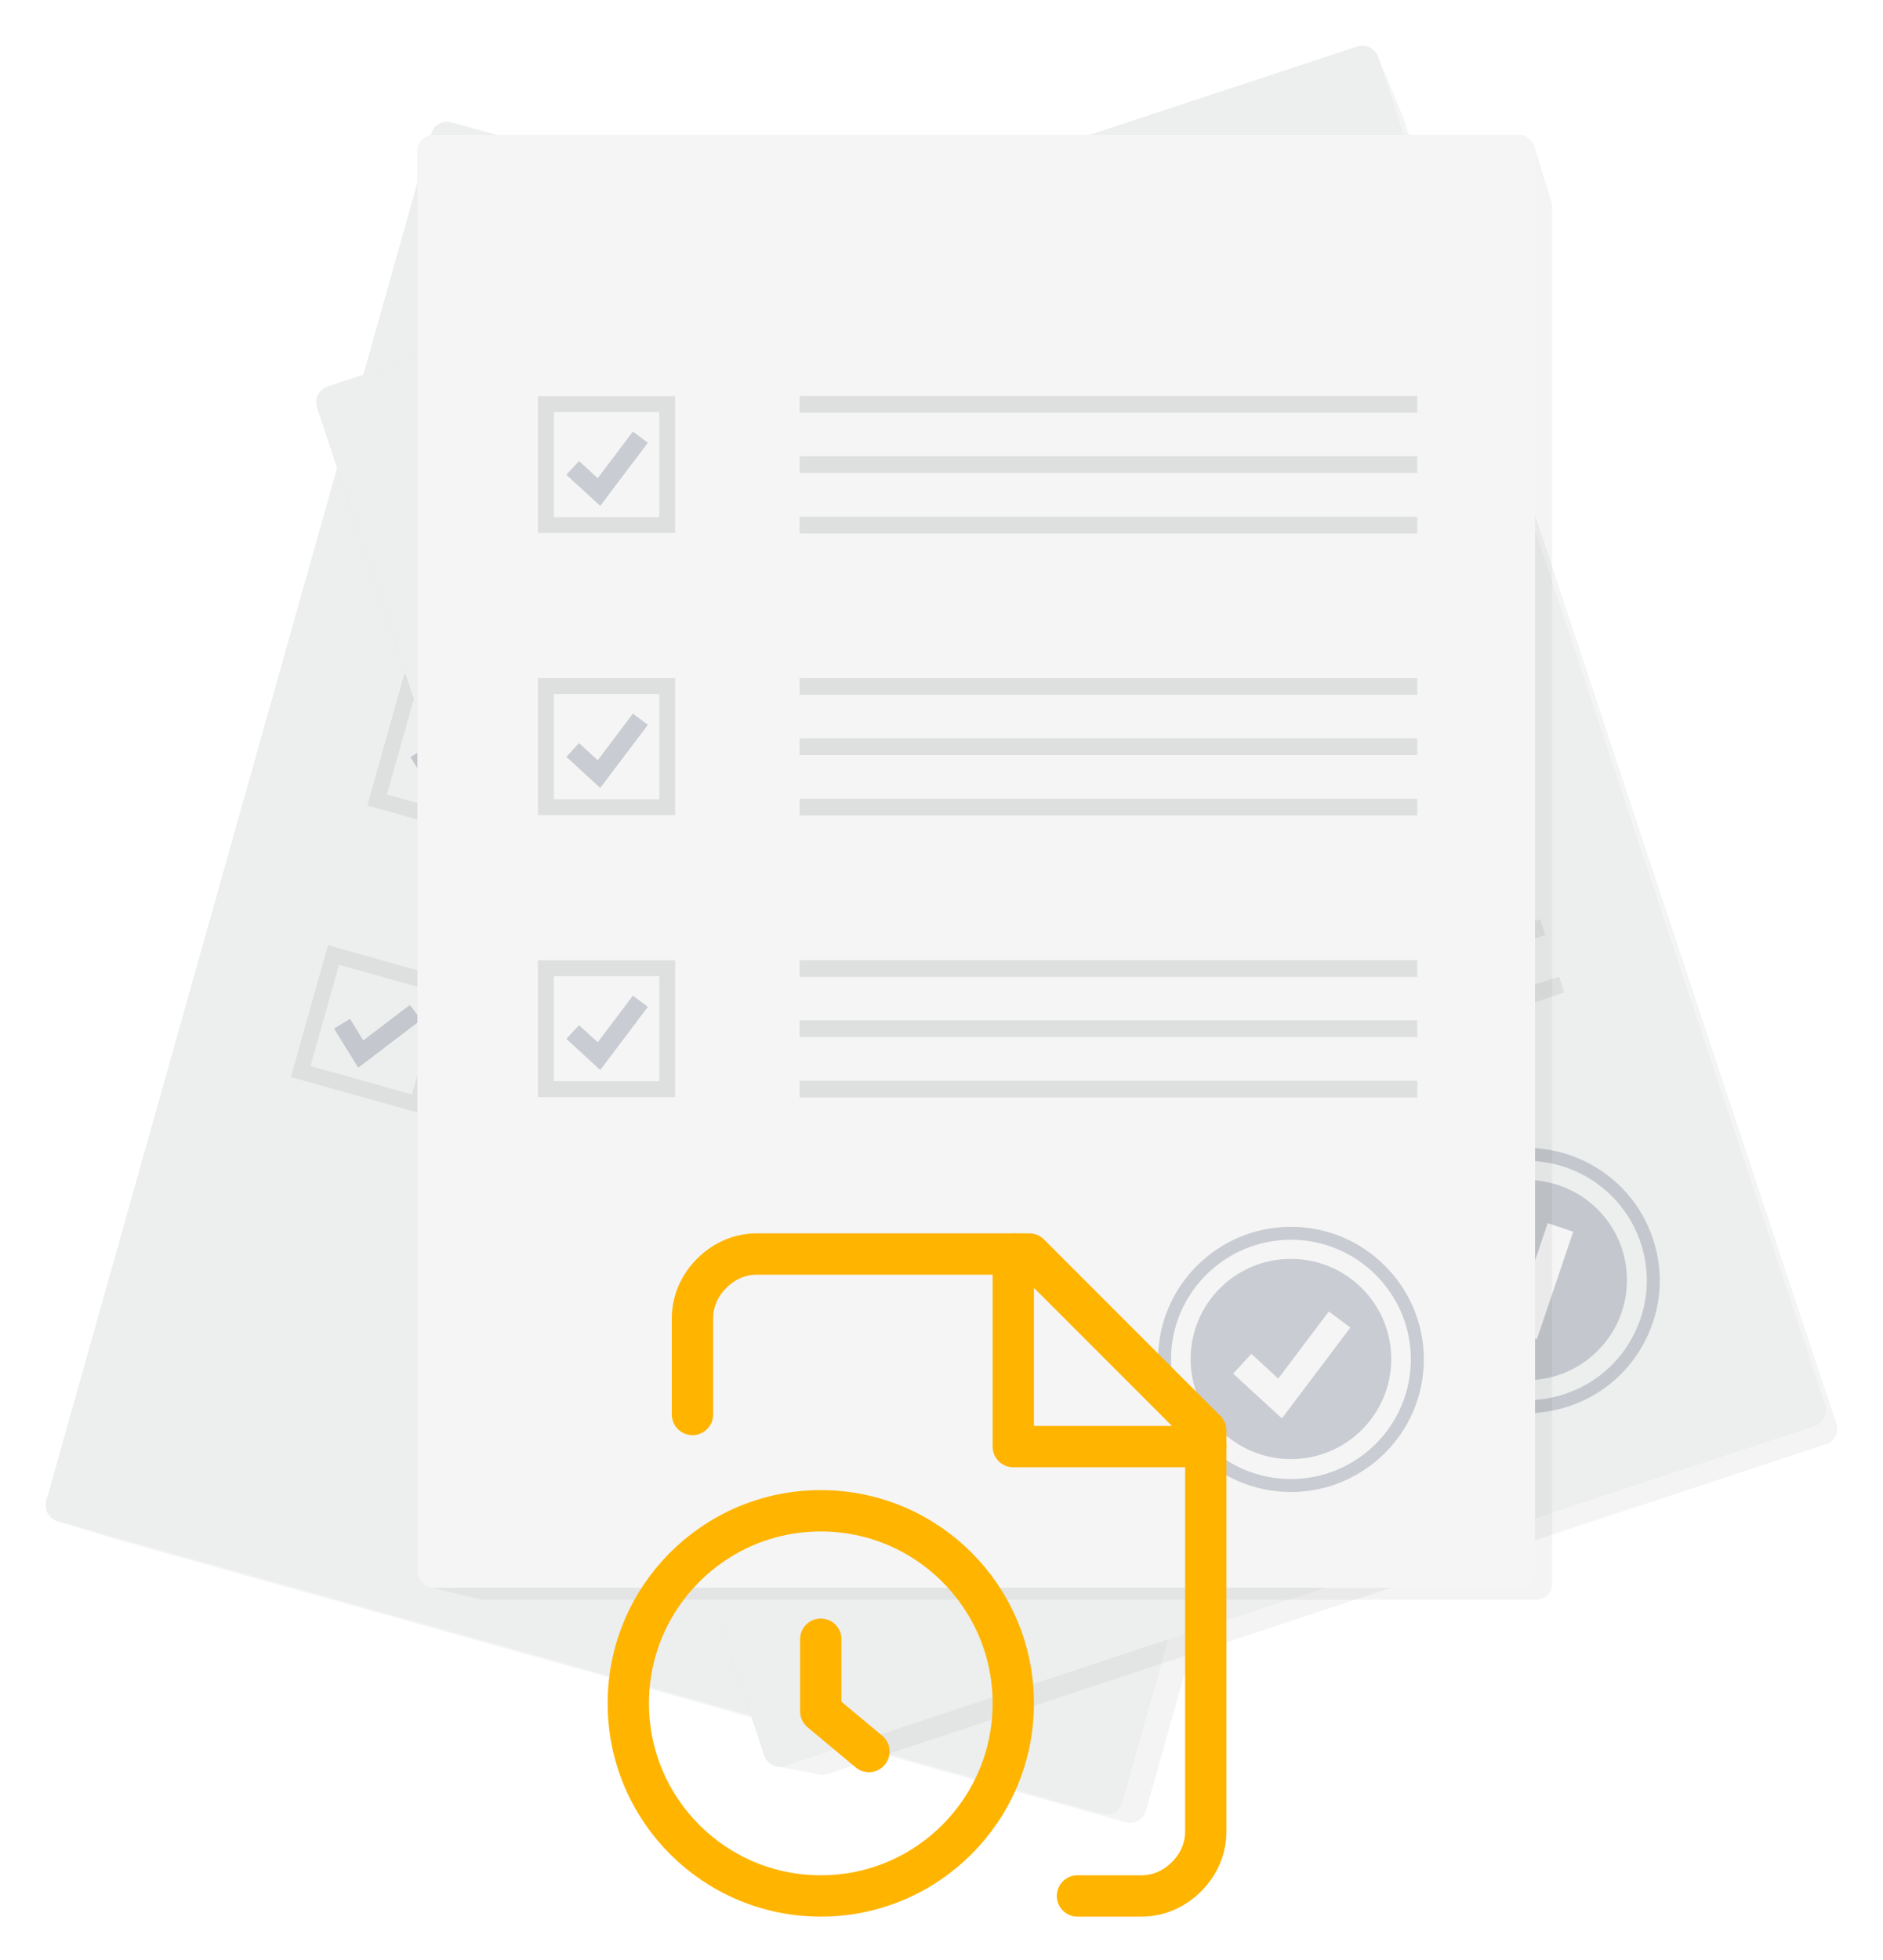 <svg width="247" height="257" viewBox="0 0 247 257" fill="none" xmlns="http://www.w3.org/2000/svg">
<g clip-path="url(#clip0_210_771)" filter="url(#filter0_f_210_771)">
<g style="mix-blend-mode:multiply" opacity="0.05">
<path d="M59.257 16.059C58.542 15.859 57.813 16.036 57.279 16.471C56.943 16.744 56.685 17.121 56.558 17.569L6.082 196.771C5.86 197.558 6.101 198.366 6.643 198.906C6.886 199.149 7.189 199.338 7.539 199.445L14.807 201.694C14.825 201.7 14.845 201.706 14.864 201.711L147.686 238.921C148.814 239.237 149.987 238.582 150.303 237.456L199.265 63.63C199.367 63.271 199.368 62.908 199.288 62.569L197.726 56.017C197.632 55.623 197.429 55.261 197.143 54.976C196.886 54.72 196.562 54.525 196.188 54.419L59.257 16.059Z" fill="#191817"/>
</g>
<path d="M144.527 237.823L7.596 199.462C6.433 199.137 5.755 197.932 6.082 196.771L56.559 17.568C56.885 16.408 58.093 15.733 59.257 16.058L196.186 54.419C197.35 54.745 198.027 55.95 197.701 57.11L147.224 236.313C146.897 237.474 145.689 238.149 144.526 237.823H144.527Z" fill="#EDEEEE"/>
<path d="M123.939 214.027C131.207 214.027 137.1 208.151 137.1 200.903C137.1 193.654 131.207 187.778 123.939 187.778C116.671 187.778 110.779 193.654 110.779 200.903C110.779 208.151 116.671 214.027 123.939 214.027Z" fill="#87909F" fill-opacity="0.4"/>
<path d="M123.918 218.34C122.361 218.34 120.781 218.13 119.21 217.69C109.957 215.097 104.542 205.48 107.142 196.25C109.742 187.021 119.385 181.622 128.64 184.215C133.122 185.47 136.847 188.392 139.127 192.442C141.406 196.491 141.969 201.184 140.708 205.654C138.549 213.316 131.535 218.34 123.92 218.34H123.918ZM123.929 185.265C117.056 185.265 110.728 189.797 108.78 196.712C106.435 205.04 111.319 213.718 119.67 216.056C128.019 218.395 136.722 213.524 139.067 205.196C140.204 201.161 139.697 196.927 137.64 193.275C135.582 189.621 132.223 186.985 128.177 185.851C126.76 185.454 125.333 185.265 123.929 185.265Z" fill="#87909F" fill-opacity="0.4"/>
<path d="M75.541 74.86L58.211 70.006L63.079 52.723L80.408 57.578L75.541 74.86ZM60.786 68.563L74.094 72.291L77.832 59.019L64.524 55.291L60.786 68.563Z" fill="#DEDFDF"/>
<path d="M96.132 61.974L95.539 64.082L173.543 85.934L174.136 83.826L96.132 61.974Z" fill="#DEDFDF"/>
<path d="M93.995 69.569L93.401 71.677L171.405 93.529L171.999 91.421L93.995 69.569Z" fill="#DEDFDF"/>
<path d="M91.842 77.207L91.248 79.315L169.252 101.167L169.846 99.058L91.842 77.207Z" fill="#DEDFDF"/>
<path d="M67.048 68.783L63.874 63.658L65.962 62.371L67.712 65.198L73.816 60.551L75.307 62.497L67.048 68.783Z" fill="#87909F" fill-opacity="0.4"/>
<path d="M65.513 110.463L48.184 105.608L53.051 88.326L70.381 93.18L65.513 110.463ZM50.759 104.165L64.067 107.894L67.805 94.622L54.497 90.893L50.759 104.165Z" fill="#DEDFDF"/>
<path d="M86.104 97.575L85.51 99.683L163.514 121.535L164.108 119.427L86.104 97.575Z" fill="#DEDFDF"/>
<path d="M83.967 105.17L83.373 107.279L161.377 129.131L161.971 127.022L83.967 105.17Z" fill="#DEDFDF"/>
<path d="M81.814 112.81L81.221 114.918L159.225 136.77L159.818 134.662L81.814 112.81Z" fill="#DEDFDF"/>
<path d="M57.019 104.386L53.845 99.26L55.933 97.974L57.685 100.8L63.789 96.154L65.278 98.1L57.019 104.386Z" fill="#87909F" fill-opacity="0.4"/>
<path d="M55.484 146.065L38.155 141.211L43.022 123.928L60.352 128.783L55.484 146.065ZM40.73 139.768L54.038 143.496L57.776 130.224L44.468 126.496L40.73 139.768Z" fill="#DEDFDF"/>
<path d="M76.079 133.178L75.485 135.287L153.489 157.139L154.082 155.03L76.079 133.178Z" fill="#DEDFDF"/>
<path d="M73.938 140.773L73.344 142.882L151.348 164.734L151.942 162.625L73.938 140.773Z" fill="#DEDFDF"/>
<path d="M71.788 148.413L71.194 150.521L149.198 172.373L149.792 170.265L71.788 148.413Z" fill="#DEDFDF"/>
<path d="M46.992 139.988L43.817 134.863L45.906 133.576L47.656 136.403L53.76 131.757L55.25 133.702L46.992 139.988Z" fill="#87909F" fill-opacity="0.4"/>
<path d="M120.687 208.078L116.123 200.709L119.125 198.858L121.642 202.923L130.417 196.243L132.559 199.041L120.687 208.078Z" fill="#F5F5F5"/>
<g style="mix-blend-mode:multiply" opacity="0.05">
<path d="M42.986 50.679C42.725 50.766 42.49 50.897 42.288 51.06C41.606 51.615 41.304 52.552 41.596 53.436L100.24 230.148C100.35 230.483 100.535 230.772 100.768 231.005C101.081 231.318 101.482 231.527 101.916 231.609L107.511 232.651C107.851 232.715 108.213 232.695 108.565 232.579L239.541 189.349C240.654 188.982 241.256 187.784 240.889 186.674L184.008 15.261C183.991 15.211 183.972 15.162 183.952 15.114L180.721 7.345C180.609 7.074 180.447 6.838 180.25 6.641C179.683 6.076 178.827 5.844 178.014 6.112L42.986 50.679Z" fill="#191817"/>
</g>
<path d="M238.033 186.966L103.006 231.533C101.858 231.912 100.62 231.291 100.241 230.147L41.598 53.436C41.219 52.292 41.841 51.057 42.988 50.679L178.014 6.112C179.161 5.732 180.399 6.354 180.778 7.498L239.422 184.21C239.802 185.354 239.179 186.589 238.031 186.967L238.033 186.966Z" fill="#EDEEEE"/>
<path d="M213.409 168.289C213.659 161.044 207.973 154.97 200.709 154.721C193.445 154.471 187.354 160.142 187.104 167.386C186.854 174.631 192.54 180.705 199.804 180.954C207.068 181.204 213.159 175.533 213.409 168.289Z" fill="#87909F" fill-opacity="0.4"/>
<path d="M200.262 185.285C197.579 185.285 194.915 184.66 192.449 183.423C188.289 181.338 185.192 177.761 183.729 173.353C180.708 164.253 185.675 154.398 194.8 151.385C203.925 148.373 213.807 153.327 216.828 162.427C218.291 166.835 217.945 171.548 215.853 175.698C213.762 179.847 210.176 182.935 205.756 184.395C203.955 184.988 202.104 185.285 200.262 185.285ZM200.268 152.202C198.633 152.202 196.972 152.458 195.337 152.998C187.103 155.716 182.622 164.608 185.347 172.819C186.667 176.797 189.461 180.024 193.216 181.906C196.971 183.788 201.234 184.099 205.223 182.782C209.212 181.466 212.448 178.679 214.335 174.935C216.222 171.191 216.534 166.938 215.213 162.96C213.03 156.378 206.867 152.201 200.269 152.201L200.268 152.202Z" fill="#87909F" fill-opacity="0.4"/>
<path d="M72.372 95.984L66.717 78.941L83.806 73.301L89.462 90.344L72.372 95.984ZM69.356 80.265L73.7 93.353L86.823 89.02L82.479 75.933L69.356 80.265Z" fill="#DEDFDF"/>
<path d="M176.227 42.795L99.306 68.181L99.996 70.26L176.917 44.874L176.227 42.795Z" fill="#DEDFDF"/>
<path d="M178.713 50.286L101.792 75.671L102.482 77.75L179.403 52.365L178.713 50.286Z" fill="#DEDFDF"/>
<path d="M181.213 57.818L104.292 83.203L104.982 85.282L181.903 59.897L181.213 57.818Z" fill="#DEDFDF"/>
<path d="M79.012 90.043L73.506 87.564L74.516 85.332L77.553 86.7L80.007 79.444L82.333 80.227L79.012 90.043Z" fill="#87909F" fill-opacity="0.4"/>
<path d="M84.023 131.093L78.368 114.05L95.457 108.41L101.112 125.453L84.023 131.093ZM81.007 115.374L85.351 128.461L98.474 124.129L94.129 111.042L81.007 115.374Z" fill="#DEDFDF"/>
<path d="M187.877 77.903L110.956 103.289L111.646 105.368L188.567 79.983L187.877 77.903Z" fill="#DEDFDF"/>
<path d="M190.362 85.394L113.442 110.779L114.131 112.858L191.052 87.473L190.362 85.394Z" fill="#DEDFDF"/>
<path d="M192.862 92.923L115.941 118.308L116.631 120.387L193.552 95.002L192.862 92.923Z" fill="#DEDFDF"/>
<path d="M90.663 125.15L85.157 122.671L86.167 120.439L89.204 121.807L91.658 114.551L93.985 115.334L90.663 125.15Z" fill="#87909F" fill-opacity="0.4"/>
<path d="M95.674 166.2L90.018 149.157L107.108 143.517L112.763 160.56L95.674 166.2ZM92.657 150.481L97.001 163.568L110.124 159.236L105.78 146.149L92.657 150.481Z" fill="#DEDFDF"/>
<path d="M199.523 113.02L122.603 138.406L123.292 140.485L200.213 115.1L199.523 113.02Z" fill="#DEDFDF"/>
<path d="M202.009 120.511L125.088 145.896L125.778 147.975L202.699 122.59L202.009 120.511Z" fill="#DEDFDF"/>
<path d="M204.507 128.043L127.587 153.428L128.277 155.507L205.197 130.122L204.507 128.043Z" fill="#DEDFDF"/>
<path d="M102.313 160.258L96.807 157.78L97.819 155.548L100.854 156.915L103.308 149.66L105.636 150.442L102.313 160.258Z" fill="#87909F" fill-opacity="0.4"/>
<path d="M201.589 175.604L193.674 172.039L195.126 168.832L199.49 170.797L203.02 160.365L206.363 161.492L201.589 175.604Z" fill="#F5F5F5"/>
<g style="mix-blend-mode:multiply" opacity="0.05">
<path d="M56.937 17.67C56.412 17.67 55.93 17.854 55.553 18.162C55.062 18.562 54.749 19.171 54.749 19.852V205.991C54.749 206.593 54.993 207.139 55.39 207.533C55.671 207.813 56.027 208.018 56.427 208.112L63.013 209.682C63.171 209.719 63.338 209.74 63.508 209.74H201.471C202.644 209.74 203.594 208.792 203.594 207.623V27.069C203.594 26.852 203.561 26.642 203.5 26.444L201.26 19.208C201.154 18.864 200.964 18.558 200.715 18.309C200.32 17.915 199.772 17.67 199.168 17.67H56.937Z" fill="#191817"/>
</g>
<path d="M199.168 17.67H56.939C55.73 17.67 54.751 18.647 54.751 19.852V205.991C54.751 207.196 55.73 208.173 56.939 208.173H199.168C200.377 208.173 201.357 207.196 201.357 205.991V19.852C201.357 18.647 200.377 17.67 199.168 17.67Z" fill="#F5F5F5"/>
<path d="M169.336 191.305C176.604 191.305 182.496 185.429 182.496 178.181C182.496 170.932 176.604 165.056 169.336 165.056C162.068 165.056 156.176 170.932 156.176 178.181C156.176 185.429 162.068 191.305 169.336 191.305Z" fill="#87909F" fill-opacity="0.4"/>
<path d="M169.336 195.618C159.723 195.618 151.904 187.82 151.904 178.233C151.904 168.646 159.723 160.847 169.336 160.847C178.949 160.847 186.769 168.646 186.769 178.233C186.769 187.82 178.949 195.618 169.336 195.618ZM169.336 162.546C160.663 162.546 153.607 169.583 153.607 178.233C153.607 186.882 160.663 193.919 169.336 193.919C178.009 193.919 185.065 186.882 185.065 178.233C185.065 169.583 178.009 162.546 169.336 162.546Z" fill="#87909F" fill-opacity="0.4"/>
<path d="M88.562 69.89H70.561V51.938H88.562V69.89ZM72.65 67.807H86.474V54.02H72.65V67.807Z" fill="#DEDFDF"/>
<path d="M185.915 51.929H104.892V54.119H185.915V51.929Z" fill="#DEDFDF"/>
<path d="M185.915 59.818H104.892V62.008H185.915V59.818Z" fill="#DEDFDF"/>
<path d="M185.915 67.754H104.892V69.944H185.915V67.754Z" fill="#DEDFDF"/>
<path d="M78.738 66.328L74.291 62.251L75.953 60.449L78.405 62.697L83.02 56.578L84.982 58.051L78.738 66.328Z" fill="#87909F" fill-opacity="0.4"/>
<path d="M88.562 106.87H70.561V88.918H88.562V106.87ZM72.65 104.787H86.474V91.001H72.65V104.787Z" fill="#DEDFDF"/>
<path d="M185.915 88.91H104.892V91.1H185.915V88.91Z" fill="#DEDFDF"/>
<path d="M185.915 96.8H104.892V98.99H185.915V96.8Z" fill="#DEDFDF"/>
<path d="M185.915 104.734H104.892V106.924H185.915V104.734Z" fill="#DEDFDF"/>
<path d="M78.738 103.31L74.291 99.231L75.953 97.429L78.405 99.678L83.02 93.559L84.982 95.031L78.738 103.31Z" fill="#87909F" fill-opacity="0.4"/>
<path d="M88.562 143.85H70.561V125.898H88.562V143.85ZM72.65 141.767H86.474V127.981H72.65V141.767Z" fill="#DEDFDF"/>
<path d="M185.915 125.891H104.892V128.08H185.915V125.891Z" fill="#DEDFDF"/>
<path d="M185.915 133.78H104.892V135.97H185.915V133.78Z" fill="#DEDFDF"/>
<path d="M185.915 141.714H104.892V143.904H185.915V141.714Z" fill="#DEDFDF"/>
<path d="M78.738 140.29L74.291 136.212L75.953 134.409L78.405 136.659L83.02 130.54L84.982 132.011L78.738 140.29Z" fill="#87909F" fill-opacity="0.4"/>
<path d="M168.15 185.966L161.758 180.103L164.146 177.511L167.671 180.746L174.308 171.949L177.129 174.064L168.15 185.966Z" fill="#F5F5F5"/>
</g>
<path d="M141.333 248.583H149.75C151.854 248.583 153.958 247.742 155.642 246.058C157.325 244.375 158.167 242.271 158.167 240.167V187.563L135.021 164.417H99.25C97.146 164.417 95.042 165.258 93.358 166.942C91.675 168.625 90.833 170.729 90.833 172.833V185.458" stroke="#FFB400" stroke-width="5.42" stroke-linecap="round" stroke-linejoin="round"/>
<path d="M132.917 164.417V189.667H158.167" stroke="#FFB400" stroke-width="5.42" stroke-linecap="round" stroke-linejoin="round"/>
<path d="M107.667 248.583C121.612 248.583 132.917 237.278 132.917 223.333C132.917 209.388 121.612 198.083 107.667 198.083C93.722 198.083 82.417 209.388 82.417 223.333C82.417 237.278 93.722 248.583 107.667 248.583Z" stroke="#FFB400" stroke-width="5.42" stroke-linecap="round" stroke-linejoin="round"/>
<path d="M113.979 229.646L107.667 224.385V214.917" stroke="#FFB400" stroke-width="5.42" stroke-linecap="round" stroke-linejoin="round"/>
<defs>
<filter id="filter0_f_210_771" x="0" y="0" width="247" height="245" filterUnits="userSpaceOnUse" color-interpolation-filters="sRGB">
<feFlood flood-opacity="0" result="BackgroundImageFix"/>
<feBlend mode="normal" in="SourceGraphic" in2="BackgroundImageFix" result="shape"/>
<feGaussianBlur stdDeviation="3" result="effect1_foregroundBlur_210_771"/>
</filter>
<clipPath id="clip0_210_771">
<rect width="235" height="233" fill="white" transform="translate(6 6)"/>
</clipPath>
</defs>
</svg>
